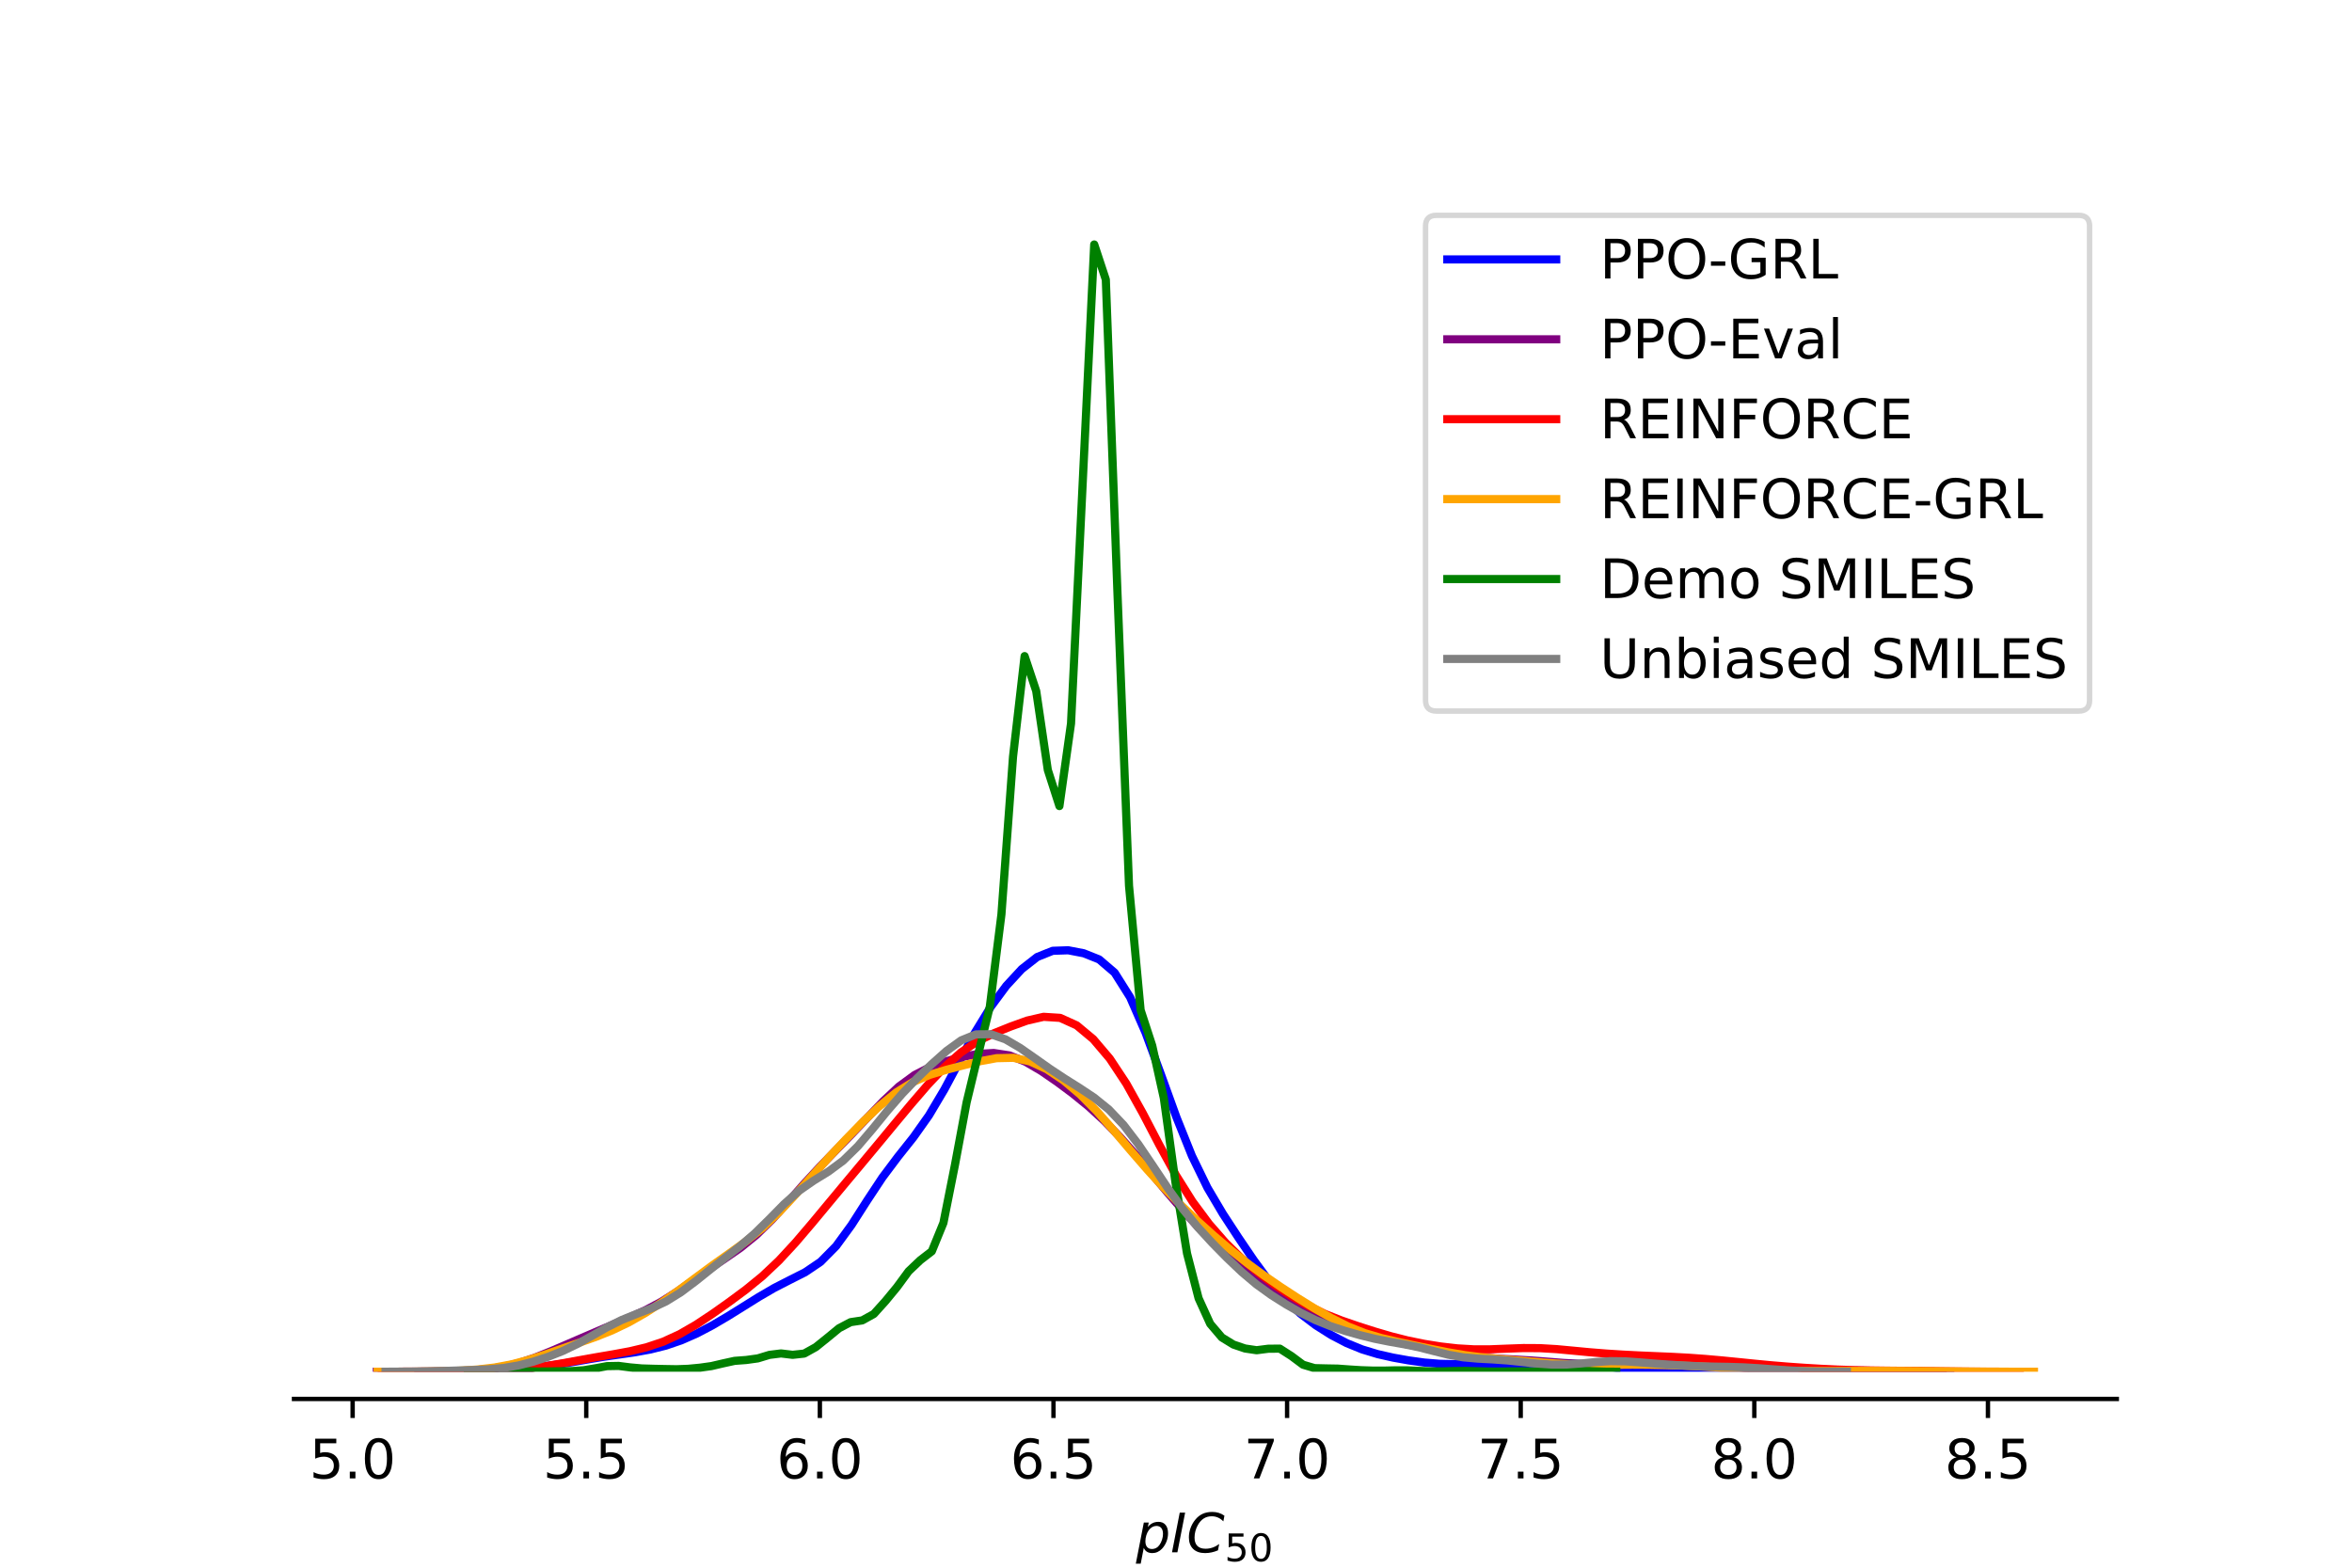<?xml version="1.0" encoding="utf-8" standalone="no"?>
<!DOCTYPE svg PUBLIC "-//W3C//DTD SVG 1.1//EN"
  "http://www.w3.org/Graphics/SVG/1.1/DTD/svg11.dtd">
<!-- Created with matplotlib (https://matplotlib.org/) -->
<svg height="288pt" version="1.1" viewBox="0 0 432 288" width="432pt" xmlns="http://www.w3.org/2000/svg" xmlns:xlink="http://www.w3.org/1999/xlink">
 <defs>
  <style type="text/css">
*{stroke-linecap:butt;stroke-linejoin:round;}
  </style>
 </defs>
 <g id="figure_1">
  <g id="patch_1">
   <path d="M 0 288 
L 432 288 
L 432 0 
L 0 0 
z
" style="fill:#ffffff;"/>
  </g>
  <g id="axes_1">
   <g id="patch_2">
    <path d="M 54 252 
L 388.8 252 
L 388.8 34.56 
L 54 34.56 
z
" style="fill:#ffffff;"/>
   </g>
   <g id="matplotlib.axis_1">
    <g id="xtick_1">
     <g id="line2d_1">
      <defs>
       <path d="M 0 0 
L 0 3.5 
" id="md355bd7a10" style="stroke:#000000;stroke-width:0.8;"/>
      </defs>
      <g>
       <use style="stroke:#000000;stroke-width:0.8;" x="64.77" xlink:href="#md355bd7a10" y="257"/>
      </g>
     </g>
     <g id="text_1">
      <!-- 5.0 -->
      <defs>
       <path d="M 10.797 72.906 
L 49.516 72.906 
L 49.516 64.594 
L 19.828 64.594 
L 19.828 46.734 
Q 21.969 47.469 24.109 47.828 
Q 26.266 48.188 28.422 48.188 
Q 40.625 48.188 47.75 41.5 
Q 54.891 34.812 54.891 23.391 
Q 54.891 11.625 47.562 5.094 
Q 40.234 -1.422 26.906 -1.422 
Q 22.312 -1.422 17.547 -0.641 
Q 12.797 0.141 7.719 1.703 
L 7.719 11.625 
Q 12.109 9.234 16.797 8.062 
Q 21.484 6.891 26.703 6.891 
Q 35.156 6.891 40.078 11.328 
Q 45.016 15.766 45.016 23.391 
Q 45.016 31 40.078 35.438 
Q 35.156 39.891 26.703 39.891 
Q 22.75 39.891 18.812 39.016 
Q 14.891 38.141 10.797 36.281 
z
" id="DejaVuSans-53"/>
       <path d="M 10.688 12.406 
L 21 12.406 
L 21 0 
L 10.688 0 
z
" id="DejaVuSans-46"/>
       <path d="M 31.781 66.406 
Q 24.172 66.406 20.328 58.906 
Q 16.5 51.422 16.5 36.375 
Q 16.5 21.391 20.328 13.891 
Q 24.172 6.391 31.781 6.391 
Q 39.453 6.391 43.281 13.891 
Q 47.125 21.391 47.125 36.375 
Q 47.125 51.422 43.281 58.906 
Q 39.453 66.406 31.781 66.406 
z
M 31.781 74.219 
Q 44.047 74.219 50.516 64.516 
Q 56.984 54.828 56.984 36.375 
Q 56.984 17.969 50.516 8.266 
Q 44.047 -1.422 31.781 -1.422 
Q 19.531 -1.422 13.062 8.266 
Q 6.594 17.969 6.594 36.375 
Q 6.594 54.828 13.062 64.516 
Q 19.531 74.219 31.781 74.219 
z
" id="DejaVuSans-48"/>
      </defs>
      <g transform="translate(56.819 271.598)scale(0.1 -0.1)">
       <use xlink:href="#DejaVuSans-53"/>
       <use x="63.623" xlink:href="#DejaVuSans-46"/>
       <use x="95.41" xlink:href="#DejaVuSans-48"/>
      </g>
     </g>
    </g>
    <g id="xtick_2">
     <g id="line2d_2">
      <g>
       <use style="stroke:#000000;stroke-width:0.8;" x="107.679" xlink:href="#md355bd7a10" y="257"/>
      </g>
     </g>
     <g id="text_2">
      <!-- 5.5 -->
      <g transform="translate(99.727 271.598)scale(0.1 -0.1)">
       <use xlink:href="#DejaVuSans-53"/>
       <use x="63.623" xlink:href="#DejaVuSans-46"/>
       <use x="95.41" xlink:href="#DejaVuSans-53"/>
      </g>
     </g>
    </g>
    <g id="xtick_3">
     <g id="line2d_3">
      <g>
       <use style="stroke:#000000;stroke-width:0.8;" x="150.588" xlink:href="#md355bd7a10" y="257"/>
      </g>
     </g>
     <g id="text_3">
      <!-- 6.0 -->
      <defs>
       <path d="M 33.016 40.375 
Q 26.375 40.375 22.484 35.828 
Q 18.609 31.297 18.609 23.391 
Q 18.609 15.531 22.484 10.953 
Q 26.375 6.391 33.016 6.391 
Q 39.656 6.391 43.531 10.953 
Q 47.406 15.531 47.406 23.391 
Q 47.406 31.297 43.531 35.828 
Q 39.656 40.375 33.016 40.375 
z
M 52.594 71.297 
L 52.594 62.312 
Q 48.875 64.062 45.094 64.984 
Q 41.312 65.922 37.594 65.922 
Q 27.828 65.922 22.672 59.328 
Q 17.531 52.734 16.797 39.406 
Q 19.672 43.656 24.016 45.922 
Q 28.375 48.188 33.594 48.188 
Q 44.578 48.188 50.953 41.516 
Q 57.328 34.859 57.328 23.391 
Q 57.328 12.156 50.688 5.359 
Q 44.047 -1.422 33.016 -1.422 
Q 20.359 -1.422 13.672 8.266 
Q 6.984 17.969 6.984 36.375 
Q 6.984 53.656 15.188 63.938 
Q 23.391 74.219 37.203 74.219 
Q 40.922 74.219 44.703 73.484 
Q 48.484 72.75 52.594 71.297 
z
" id="DejaVuSans-54"/>
      </defs>
      <g transform="translate(142.636 271.598)scale(0.1 -0.1)">
       <use xlink:href="#DejaVuSans-54"/>
       <use x="63.623" xlink:href="#DejaVuSans-46"/>
       <use x="95.41" xlink:href="#DejaVuSans-48"/>
      </g>
     </g>
    </g>
    <g id="xtick_4">
     <g id="line2d_4">
      <g>
       <use style="stroke:#000000;stroke-width:0.8;" x="193.497" xlink:href="#md355bd7a10" y="257"/>
      </g>
     </g>
     <g id="text_4">
      <!-- 6.5 -->
      <g transform="translate(185.545 271.598)scale(0.1 -0.1)">
       <use xlink:href="#DejaVuSans-54"/>
       <use x="63.623" xlink:href="#DejaVuSans-46"/>
       <use x="95.41" xlink:href="#DejaVuSans-53"/>
      </g>
     </g>
    </g>
    <g id="xtick_5">
     <g id="line2d_5">
      <g>
       <use style="stroke:#000000;stroke-width:0.8;" x="236.406" xlink:href="#md355bd7a10" y="257"/>
      </g>
     </g>
     <g id="text_5">
      <!-- 7.0 -->
      <defs>
       <path d="M 8.203 72.906 
L 55.078 72.906 
L 55.078 68.703 
L 28.609 0 
L 18.312 0 
L 43.219 64.594 
L 8.203 64.594 
z
" id="DejaVuSans-55"/>
      </defs>
      <g transform="translate(228.454 271.598)scale(0.1 -0.1)">
       <use xlink:href="#DejaVuSans-55"/>
       <use x="63.623" xlink:href="#DejaVuSans-46"/>
       <use x="95.41" xlink:href="#DejaVuSans-48"/>
      </g>
     </g>
    </g>
    <g id="xtick_6">
     <g id="line2d_6">
      <g>
       <use style="stroke:#000000;stroke-width:0.8;" x="279.315" xlink:href="#md355bd7a10" y="257"/>
      </g>
     </g>
     <g id="text_6">
      <!-- 7.5 -->
      <g transform="translate(271.363 271.598)scale(0.1 -0.1)">
       <use xlink:href="#DejaVuSans-55"/>
       <use x="63.623" xlink:href="#DejaVuSans-46"/>
       <use x="95.41" xlink:href="#DejaVuSans-53"/>
      </g>
     </g>
    </g>
    <g id="xtick_7">
     <g id="line2d_7">
      <g>
       <use style="stroke:#000000;stroke-width:0.8;" x="322.224" xlink:href="#md355bd7a10" y="257"/>
      </g>
     </g>
     <g id="text_7">
      <!-- 8.0 -->
      <defs>
       <path d="M 31.781 34.625 
Q 24.75 34.625 20.719 30.859 
Q 16.703 27.094 16.703 20.516 
Q 16.703 13.922 20.719 10.156 
Q 24.75 6.391 31.781 6.391 
Q 38.812 6.391 42.859 10.172 
Q 46.922 13.969 46.922 20.516 
Q 46.922 27.094 42.891 30.859 
Q 38.875 34.625 31.781 34.625 
z
M 21.922 38.812 
Q 15.578 40.375 12.031 44.719 
Q 8.5 49.078 8.5 55.328 
Q 8.5 64.062 14.719 69.141 
Q 20.953 74.219 31.781 74.219 
Q 42.672 74.219 48.875 69.141 
Q 55.078 64.062 55.078 55.328 
Q 55.078 49.078 51.531 44.719 
Q 48 40.375 41.703 38.812 
Q 48.828 37.156 52.797 32.312 
Q 56.781 27.484 56.781 20.516 
Q 56.781 9.906 50.312 4.234 
Q 43.844 -1.422 31.781 -1.422 
Q 19.734 -1.422 13.25 4.234 
Q 6.781 9.906 6.781 20.516 
Q 6.781 27.484 10.781 32.312 
Q 14.797 37.156 21.922 38.812 
z
M 18.312 54.391 
Q 18.312 48.734 21.844 45.562 
Q 25.391 42.391 31.781 42.391 
Q 38.141 42.391 41.719 45.562 
Q 45.312 48.734 45.312 54.391 
Q 45.312 60.062 41.719 63.234 
Q 38.141 66.406 31.781 66.406 
Q 25.391 66.406 21.844 63.234 
Q 18.312 60.062 18.312 54.391 
z
" id="DejaVuSans-56"/>
      </defs>
      <g transform="translate(314.272 271.598)scale(0.1 -0.1)">
       <use xlink:href="#DejaVuSans-56"/>
       <use x="63.623" xlink:href="#DejaVuSans-46"/>
       <use x="95.41" xlink:href="#DejaVuSans-48"/>
      </g>
     </g>
    </g>
    <g id="xtick_8">
     <g id="line2d_8">
      <g>
       <use style="stroke:#000000;stroke-width:0.8;" x="365.133" xlink:href="#md355bd7a10" y="257"/>
      </g>
     </g>
     <g id="text_8">
      <!-- 8.5 -->
      <g transform="translate(357.181 271.598)scale(0.1 -0.1)">
       <use xlink:href="#DejaVuSans-56"/>
       <use x="63.623" xlink:href="#DejaVuSans-46"/>
       <use x="95.41" xlink:href="#DejaVuSans-53"/>
      </g>
     </g>
    </g>
    <g id="text_9">
     <!-- $pIC_{50}$ -->
     <defs>
      <path d="M 49.609 33.688 
Q 49.609 40.875 46.484 44.672 
Q 43.359 48.484 37.5 48.484 
Q 33.5 48.484 29.859 46.438 
Q 26.219 44.391 23.391 40.484 
Q 20.609 36.625 18.938 31.156 
Q 17.281 25.688 17.281 20.312 
Q 17.281 13.484 20.406 9.797 
Q 23.531 6.109 29.297 6.109 
Q 33.547 6.109 37.188 8.109 
Q 40.828 10.109 43.406 13.922 
Q 46.188 17.922 47.891 23.344 
Q 49.609 28.766 49.609 33.688 
z
M 21.781 46.391 
Q 25.391 51.125 30.297 53.562 
Q 35.203 56 41.219 56 
Q 49.609 56 54.25 50.5 
Q 58.891 45.016 58.891 35.109 
Q 58.891 27 56 19.656 
Q 53.125 12.312 47.703 6.5 
Q 44.094 2.641 39.547 0.609 
Q 35.016 -1.422 29.984 -1.422 
Q 24.172 -1.422 20.219 1 
Q 16.266 3.422 14.312 8.203 
L 8.688 -20.797 
L -0.297 -20.797 
L 14.406 54.688 
L 23.391 54.688 
z
" id="DejaVuSans-Oblique-112"/>
      <path d="M 16.891 72.906 
L 26.812 72.906 
L 12.594 0 
L 2.688 0 
z
" id="DejaVuSans-Oblique-73"/>
      <path d="M 69.484 67.281 
L 67.484 56.891 
Q 62.797 61.625 57.547 63.922 
Q 52.297 66.219 46.188 66.219 
Q 37.844 66.219 31.516 62.203 
Q 25.203 58.203 20.609 50 
Q 17.672 44.734 16.125 38.844 
Q 14.594 32.953 14.594 27 
Q 14.594 17.047 19.75 11.812 
Q 24.906 6.594 34.719 6.594 
Q 41.5 6.594 47.75 8.766 
Q 54 10.938 59.906 15.281 
L 57.625 3.609 
Q 51.812 1.125 45.875 -0.141 
Q 39.938 -1.422 33.984 -1.422 
Q 19.969 -1.422 12.078 6.188 
Q 4.203 13.812 4.203 27.391 
Q 4.203 36.078 7.203 44.469 
Q 10.203 52.875 15.828 59.812 
Q 21.781 67.188 29.422 70.703 
Q 37.062 74.219 47.219 74.219 
Q 53.469 74.219 59.062 72.484 
Q 64.656 70.75 69.484 67.281 
z
" id="DejaVuSans-Oblique-67"/>
     </defs>
     <g transform="translate(208.65 285.256)scale(0.1 -0.1)">
      <use transform="translate(0 0.781)" xlink:href="#DejaVuSans-Oblique-112"/>
      <use transform="translate(63.477 0.781)" xlink:href="#DejaVuSans-Oblique-73"/>
      <use transform="translate(92.969 0.781)" xlink:href="#DejaVuSans-Oblique-67"/>
      <use transform="translate(162.793 -15.625)scale(0.7)" xlink:href="#DejaVuSans-53"/>
      <use transform="translate(207.329 -15.625)scale(0.7)" xlink:href="#DejaVuSans-48"/>
     </g>
    </g>
   </g>
   <g id="line2d_9">
    <path clip-path="url(#p21f008fdbb)" d="M 76.825 251.999 
L 79.667 251.996 
L 82.509 251.984 
L 85.352 251.952 
L 88.194 251.886 
L 91.036 251.77 
L 93.878 251.594 
L 96.72 251.352 
L 99.563 251.047 
L 102.405 250.672 
L 105.247 250.219 
L 108.089 249.719 
L 110.931 249.247 
L 113.774 248.838 
L 116.616 248.429 
L 119.458 247.913 
L 122.3 247.203 
L 125.142 246.233 
L 127.985 244.983 
L 130.827 243.49 
L 133.669 241.821 
L 136.511 240.052 
L 139.353 238.277 
L 142.196 236.62 
L 145.038 235.164 
L 147.88 233.728 
L 150.722 231.81 
L 153.565 228.93 
L 156.407 225.035 
L 159.249 220.591 
L 162.091 216.292 
L 164.933 212.505 
L 167.776 208.929 
L 170.618 204.922 
L 173.46 200.137 
L 176.302 194.819 
L 179.144 189.58 
L 181.987 184.947 
L 184.829 181.107 
L 187.671 178.031 
L 190.513 175.809 
L 193.355 174.672 
L 196.198 174.575 
L 199.04 175.122 
L 201.882 176.255 
L 204.724 178.687 
L 207.566 183.193 
L 210.409 189.715 
L 213.251 197.427 
L 216.093 205.284 
L 218.935 212.366 
L 221.777 218.2 
L 224.62 223.003 
L 227.462 227.354 
L 230.304 231.543 
L 233.146 235.405 
L 235.988 238.677 
L 238.831 241.314 
L 241.673 243.464 
L 244.515 245.265 
L 247.357 246.748 
L 250.199 247.905 
L 253.042 248.767 
L 255.884 249.41 
L 258.726 249.918 
L 261.568 250.31 
L 264.41 250.542 
L 267.253 250.612 
L 270.095 250.602 
L 272.937 250.596 
L 275.779 250.591 
L 278.621 250.546 
L 281.464 250.464 
L 284.306 250.412 
L 287.148 250.458 
L 289.99 250.622 
L 292.832 250.874 
L 295.675 251.148 
L 298.517 251.383 
L 301.359 251.538 
L 304.201 251.602 
L 307.043 251.6 
L 309.886 251.58 
L 312.728 251.592 
L 315.57 251.649 
L 318.412 251.736 
L 321.254 251.819 
L 324.097 251.867 
L 326.939 251.87 
L 329.781 251.845 
L 332.623 251.822 
L 335.466 251.805 
L 338.308 251.792 
L 341.15 251.795 
L 343.992 251.83 
L 346.834 251.89 
L 349.677 251.946 
L 352.519 251.98 
L 355.361 251.995 
L 358.203 251.999 
" style="fill:none;stroke:#0000ff;stroke-linecap:square;stroke-width:1.5;"/>
   </g>
   <g id="line2d_10">
    <path clip-path="url(#p21f008fdbb)" d="M 69.218 251.999 
L 72.123 251.998 
L 75.028 251.992 
L 77.933 251.979 
L 80.839 251.948 
L 83.744 251.885 
L 86.649 251.759 
L 89.554 251.516 
L 92.459 251.079 
L 95.364 250.379 
L 98.269 249.405 
L 101.174 248.235 
L 104.079 246.987 
L 106.984 245.733 
L 109.89 244.485 
L 112.795 243.24 
L 115.7 241.99 
L 118.605 240.664 
L 121.51 239.114 
L 124.415 237.261 
L 127.32 235.21 
L 130.225 233.172 
L 133.13 231.231 
L 136.035 229.221 
L 138.94 226.861 
L 141.846 224.011 
L 144.751 220.801 
L 147.656 217.515 
L 150.561 214.37 
L 153.466 211.382 
L 156.371 208.418 
L 159.276 205.374 
L 162.181 202.343 
L 165.086 199.62 
L 167.991 197.489 
L 170.897 195.998 
L 173.802 194.964 
L 176.707 194.183 
L 179.612 193.619 
L 182.517 193.443 
L 185.422 193.889 
L 188.327 195.039 
L 191.232 196.74 
L 194.137 198.738 
L 197.042 200.901 
L 199.948 203.271 
L 202.853 205.939 
L 205.758 208.934 
L 208.663 212.21 
L 211.568 215.657 
L 214.473 219.128 
L 217.378 222.481 
L 220.283 225.633 
L 223.188 228.534 
L 226.093 231.137 
L 228.998 233.426 
L 231.904 235.446 
L 234.809 237.284 
L 237.714 239.006 
L 240.619 240.629 
L 243.524 242.133 
L 246.429 243.474 
L 249.334 244.613 
L 252.239 245.535 
L 255.144 246.271 
L 258.049 246.886 
L 260.955 247.454 
L 263.86 248.023 
L 266.765 248.58 
L 269.67 249.061 
L 272.575 249.406 
L 275.48 249.618 
L 278.385 249.764 
L 281.29 249.93 
L 284.195 250.15 
L 287.1 250.378 
L 290.006 250.539 
L 292.911 250.598 
L 295.816 250.582 
L 298.721 250.547 
L 301.626 250.533 
L 304.531 250.561 
L 307.436 250.633 
L 310.341 250.74 
L 313.246 250.867 
L 316.151 251.007 
L 319.056 251.167 
L 321.962 251.35 
L 324.867 251.536 
L 327.772 251.692 
L 330.677 251.796 
L 333.582 251.851 
L 336.487 251.877 
L 339.392 251.899 
L 342.297 251.926 
L 345.202 251.954 
L 348.107 251.977 
L 351.013 251.991 
L 353.918 251.997 
L 356.823 251.999 
" style="fill:none;stroke:#800080;stroke-linecap:square;stroke-width:1.5;"/>
   </g>
   <g id="line2d_11">
    <path clip-path="url(#p21f008fdbb)" d="M 70.128 251.999 
L 73.167 251.997 
L 76.206 251.99 
L 79.245 251.973 
L 82.284 251.939 
L 85.323 251.884 
L 88.362 251.808 
L 91.401 251.707 
L 94.44 251.554 
L 97.478 251.301 
L 100.517 250.915 
L 103.556 250.41 
L 106.595 249.853 
L 109.634 249.31 
L 112.673 248.793 
L 115.712 248.232 
L 118.751 247.508 
L 121.79 246.493 
L 124.829 245.105 
L 127.867 243.35 
L 130.906 241.332 
L 133.945 239.18 
L 136.984 236.928 
L 140.023 234.45 
L 143.062 231.582 
L 146.101 228.294 
L 149.14 224.731 
L 152.179 221.073 
L 155.217 217.421 
L 158.256 213.785 
L 161.295 210.137 
L 164.334 206.462 
L 167.373 202.811 
L 170.412 199.288 
L 173.451 196.061 
L 176.49 193.349 
L 179.529 191.302 
L 182.568 189.817 
L 185.606 188.594 
L 188.645 187.497 
L 191.684 186.799 
L 194.723 186.993 
L 197.762 188.371 
L 200.801 190.902 
L 203.84 194.48 
L 206.879 199.08 
L 209.918 204.54 
L 212.956 210.366 
L 215.995 215.908 
L 219.034 220.749 
L 222.073 224.841 
L 225.112 228.319 
L 228.151 231.3 
L 231.19 233.867 
L 234.229 236.125 
L 237.268 238.147 
L 240.307 239.915 
L 243.345 241.38 
L 246.384 242.578 
L 249.423 243.622 
L 252.462 244.594 
L 255.501 245.487 
L 258.54 246.254 
L 261.579 246.876 
L 264.618 247.362 
L 267.657 247.71 
L 270.695 247.887 
L 273.734 247.883 
L 276.773 247.762 
L 279.812 247.651 
L 282.851 247.668 
L 285.89 247.848 
L 288.929 248.13 
L 291.968 248.419 
L 295.007 248.661 
L 298.046 248.855 
L 301.084 249.011 
L 304.123 249.14 
L 307.162 249.268 
L 310.201 249.433 
L 313.24 249.653 
L 316.279 249.922 
L 319.318 250.223 
L 322.357 250.531 
L 325.396 250.819 
L 328.435 251.069 
L 331.473 251.283 
L 334.512 251.464 
L 337.551 251.607 
L 340.59 251.707 
L 343.629 251.769 
L 346.668 251.806 
L 349.707 251.836 
L 352.746 251.87 
L 355.785 251.909 
L 358.823 251.947 
L 361.862 251.974 
L 364.901 251.99 
L 367.94 251.997 
L 370.979 251.999 
" style="fill:none;stroke:#ff0000;stroke-linecap:square;stroke-width:1.5;"/>
   </g>
   <g id="line2d_12">
    <path clip-path="url(#p21f008fdbb)" d="M 69.358 251.999 
L 72.431 251.997 
L 75.504 251.989 
L 78.577 251.965 
L 81.65 251.91 
L 84.723 251.795 
L 87.796 251.583 
L 90.869 251.22 
L 93.942 250.648 
L 97.014 249.841 
L 100.087 248.849 
L 103.16 247.783 
L 106.233 246.727 
L 109.306 245.648 
L 112.379 244.427 
L 115.452 242.957 
L 118.525 241.21 
L 121.598 239.219 
L 124.671 237.037 
L 127.744 234.75 
L 130.817 232.481 
L 133.89 230.299 
L 136.963 228.094 
L 140.036 225.612 
L 143.109 222.681 
L 146.182 219.377 
L 149.255 215.933 
L 152.328 212.539 
L 155.401 209.263 
L 158.474 206.124 
L 161.547 203.201 
L 164.62 200.685 
L 167.693 198.771 
L 170.766 197.461 
L 173.839 196.53 
L 176.912 195.721 
L 179.985 194.959 
L 183.058 194.397 
L 186.131 194.331 
L 189.204 195.002 
L 192.277 196.432 
L 195.35 198.489 
L 198.423 201.084 
L 201.495 204.192 
L 204.568 207.689 
L 207.641 211.32 
L 210.714 214.861 
L 213.787 218.215 
L 216.86 221.359 
L 219.933 224.297 
L 223.006 227.062 
L 226.079 229.67 
L 229.152 232.105 
L 232.225 234.359 
L 235.298 236.467 
L 238.371 238.469 
L 241.444 240.372 
L 244.517 242.137 
L 247.59 243.678 
L 250.663 244.905 
L 253.736 245.817 
L 256.809 246.528 
L 259.882 247.179 
L 262.955 247.827 
L 266.028 248.44 
L 269.101 248.956 
L 272.174 249.351 
L 275.247 249.648 
L 278.32 249.897 
L 281.393 250.144 
L 284.466 250.396 
L 287.539 250.61 
L 290.612 250.732 
L 293.685 250.755 
L 296.758 250.725 
L 299.831 250.702 
L 302.904 250.72 
L 305.976 250.782 
L 309.049 250.882 
L 312.122 251.021 
L 315.195 251.195 
L 318.268 251.387 
L 321.341 251.567 
L 324.414 251.709 
L 327.487 251.802 
L 330.56 251.853 
L 333.633 251.874 
L 336.706 251.872 
L 339.779 251.854 
L 342.852 251.837 
L 345.925 251.835 
L 348.998 251.85 
L 352.071 251.877 
L 355.144 251.909 
L 358.217 251.938 
L 361.29 251.964 
L 364.363 251.982 
L 367.436 251.993 
L 370.509 251.998 
L 373.582 251.999 
" style="fill:none;stroke:#ffa500;stroke-linecap:square;stroke-width:1.5;"/>
   </g>
   <g id="line2d_13">
    <path clip-path="url(#p21f008fdbb)" d="M 85.926 251.997 
L 88.056 251.975 
L 90.187 251.892 
L 92.317 251.778 
L 94.448 251.787 
L 96.579 251.903 
L 98.709 251.966 
L 100.84 251.949 
L 102.97 251.912 
L 105.101 251.876 
L 107.232 251.726 
L 109.362 251.368 
L 111.493 250.972 
L 113.624 250.932 
L 115.754 251.206 
L 117.885 251.396 
L 120.015 251.462 
L 122.146 251.507 
L 124.277 251.543 
L 126.407 251.464 
L 128.538 251.262 
L 130.668 250.964 
L 132.799 250.469 
L 134.93 250.004 
L 137.06 249.845 
L 139.191 249.551 
L 141.322 248.905 
L 143.452 248.64 
L 145.583 248.896 
L 147.713 248.666 
L 149.844 247.479 
L 151.975 245.766 
L 154.105 244.014 
L 156.236 242.892 
L 158.367 242.572 
L 160.497 241.394 
L 162.628 239.032 
L 164.758 236.445 
L 166.889 233.543 
L 169.02 231.519 
L 171.15 229.873 
L 173.281 224.656 
L 175.411 213.942 
L 177.542 202.506 
L 179.673 193.676 
L 181.803 184.941 
L 183.934 168.008 
L 186.065 139.03 
L 188.195 120.535 
L 190.326 126.952 
L 192.456 141.454 
L 194.587 148.081 
L 196.718 132.926 
L 198.848 88.99 
L 200.979 44.914 
L 203.11 51.367 
L 205.24 108.693 
L 207.371 162.71 
L 209.501 185.561 
L 211.632 192.091 
L 213.763 201.723 
L 215.893 217.146 
L 218.024 230.262 
L 220.154 238.521 
L 222.285 243.201 
L 224.416 245.702 
L 226.546 247.008 
L 228.677 247.732 
L 230.808 248.049 
L 232.938 247.777 
L 235.069 247.757 
L 237.199 249.121 
L 239.33 250.71 
L 241.461 251.341 
L 243.591 251.392 
L 245.722 251.43 
L 247.853 251.586 
L 249.983 251.721 
L 252.114 251.792 
L 254.244 251.795 
L 256.375 251.744 
L 258.506 251.751 
L 260.636 251.846 
L 262.767 251.932 
L 264.897 251.936 
L 267.028 251.877 
L 269.159 251.854 
L 271.289 251.909 
L 273.42 251.966 
L 275.551 251.967 
L 277.681 251.932 
L 279.812 251.924 
L 281.942 251.956 
L 284.073 251.96 
L 286.204 251.879 
L 288.334 251.774 
L 290.465 251.798 
L 292.596 251.914 
L 294.726 251.983 
L 296.857 251.998 
" style="fill:none;stroke:#008000;stroke-linecap:square;stroke-width:1.5;"/>
   </g>
   <g id="line2d_14">
    <path clip-path="url(#p21f008fdbb)" d="M 70.816 251.997 
L 73.527 251.989 
L 76.238 251.968 
L 78.949 251.922 
L 81.66 251.851 
L 84.371 251.766 
L 87.083 251.678 
L 89.794 251.555 
L 92.505 251.309 
L 95.216 250.85 
L 97.927 250.157 
L 100.638 249.27 
L 103.35 248.197 
L 106.061 246.897 
L 108.772 245.385 
L 111.483 243.837 
L 114.194 242.489 
L 116.905 241.395 
L 119.617 240.361 
L 122.328 239.092 
L 125.039 237.416 
L 127.75 235.383 
L 130.461 233.211 
L 133.172 231.084 
L 135.883 228.963 
L 138.595 226.629 
L 141.306 223.967 
L 144.017 221.207 
L 146.728 218.789 
L 149.439 216.904 
L 152.15 215.235 
L 154.862 213.227 
L 157.573 210.57 
L 160.284 207.387 
L 162.995 204.061 
L 165.706 200.935 
L 168.417 198.111 
L 171.129 195.498 
L 173.84 193.082 
L 176.551 191.124 
L 179.262 190.022 
L 181.973 189.996 
L 184.684 190.938 
L 187.396 192.53 
L 190.107 194.422 
L 192.818 196.335 
L 195.529 198.13 
L 198.24 199.834 
L 200.951 201.633 
L 203.663 203.826 
L 206.374 206.677 
L 209.085 210.223 
L 211.796 214.23 
L 214.507 218.299 
L 217.218 222.065 
L 219.93 225.371 
L 222.641 228.322 
L 225.352 231.082 
L 228.063 233.664 
L 230.774 235.952 
L 233.485 237.909 
L 236.196 239.624 
L 238.908 241.17 
L 241.619 242.516 
L 244.33 243.611 
L 247.041 244.498 
L 249.752 245.268 
L 252.463 245.939 
L 255.175 246.482 
L 257.886 246.955 
L 260.597 247.511 
L 263.308 248.2 
L 266.019 248.878 
L 268.73 249.354 
L 271.442 249.595 
L 274.153 249.737 
L 276.864 249.93 
L 279.575 250.21 
L 282.286 250.5 
L 284.997 250.686 
L 287.709 250.679 
L 290.42 250.484 
L 293.131 250.217 
L 295.842 250.054 
L 298.553 250.093 
L 301.264 250.283 
L 303.976 250.51 
L 306.687 250.708 
L 309.398 250.871 
L 312.109 250.993 
L 314.82 251.063 
L 317.531 251.109 
L 320.243 251.194 
L 322.954 251.352 
L 325.665 251.558 
L 328.376 251.749 
L 331.087 251.884 
L 333.798 251.956 
L 336.509 251.987 
L 339.221 251.997 
" style="fill:none;stroke:#808080;stroke-linecap:square;stroke-width:1.5;"/>
   </g>
   <g id="patch_3">
    <path d="M 54 257 
L 388.8 257 
" style="fill:none;stroke:#000000;stroke-linecap:square;stroke-linejoin:miter;stroke-width:0.8;"/>
   </g>
   <g id="legend_1">
    <g id="patch_4">
     <path d="M 263.834 130.629 
L 381.8 130.629 
Q 383.8 130.629 383.8 128.629 
L 383.8 41.56 
Q 383.8 39.56 381.8 39.56 
L 263.834 39.56 
Q 261.834 39.56 261.834 41.56 
L 261.834 128.629 
Q 261.834 130.629 263.834 130.629 
z
" style="fill:#ffffff;opacity:0.8;stroke:#cccccc;stroke-linejoin:miter;"/>
    </g>
    <g id="line2d_15">
     <path d="M 265.834 47.658 
L 285.834 47.658 
" style="fill:none;stroke:#0000ff;stroke-linecap:square;stroke-width:1.5;"/>
    </g>
    <g id="line2d_16"/>
    <g id="text_10">
     <!-- PPO-GRL -->
     <defs>
      <path d="M 19.672 64.797 
L 19.672 37.406 
L 32.078 37.406 
Q 38.969 37.406 42.719 40.969 
Q 46.484 44.531 46.484 51.125 
Q 46.484 57.672 42.719 61.234 
Q 38.969 64.797 32.078 64.797 
z
M 9.812 72.906 
L 32.078 72.906 
Q 44.344 72.906 50.609 67.359 
Q 56.891 61.812 56.891 51.125 
Q 56.891 40.328 50.609 34.812 
Q 44.344 29.297 32.078 29.297 
L 19.672 29.297 
L 19.672 0 
L 9.812 0 
z
" id="DejaVuSans-80"/>
      <path d="M 39.406 66.219 
Q 28.656 66.219 22.328 58.203 
Q 16.016 50.203 16.016 36.375 
Q 16.016 22.609 22.328 14.594 
Q 28.656 6.594 39.406 6.594 
Q 50.141 6.594 56.422 14.594 
Q 62.703 22.609 62.703 36.375 
Q 62.703 50.203 56.422 58.203 
Q 50.141 66.219 39.406 66.219 
z
M 39.406 74.219 
Q 54.734 74.219 63.906 63.938 
Q 73.094 53.656 73.094 36.375 
Q 73.094 19.141 63.906 8.859 
Q 54.734 -1.422 39.406 -1.422 
Q 24.031 -1.422 14.812 8.828 
Q 5.609 19.094 5.609 36.375 
Q 5.609 53.656 14.812 63.938 
Q 24.031 74.219 39.406 74.219 
z
" id="DejaVuSans-79"/>
      <path d="M 4.891 31.391 
L 31.203 31.391 
L 31.203 23.391 
L 4.891 23.391 
z
" id="DejaVuSans-45"/>
      <path d="M 59.516 10.406 
L 59.516 29.984 
L 43.406 29.984 
L 43.406 38.094 
L 69.281 38.094 
L 69.281 6.781 
Q 63.578 2.734 56.688 0.656 
Q 49.812 -1.422 42 -1.422 
Q 24.906 -1.422 15.25 8.562 
Q 5.609 18.562 5.609 36.375 
Q 5.609 54.25 15.25 64.234 
Q 24.906 74.219 42 74.219 
Q 49.125 74.219 55.547 72.453 
Q 61.969 70.703 67.391 67.281 
L 67.391 56.781 
Q 61.922 61.422 55.766 63.766 
Q 49.609 66.109 42.828 66.109 
Q 29.438 66.109 22.719 58.641 
Q 16.016 51.172 16.016 36.375 
Q 16.016 21.625 22.719 14.156 
Q 29.438 6.688 42.828 6.688 
Q 48.047 6.688 52.141 7.594 
Q 56.25 8.5 59.516 10.406 
z
" id="DejaVuSans-71"/>
      <path d="M 44.391 34.188 
Q 47.562 33.109 50.562 29.594 
Q 53.562 26.078 56.594 19.922 
L 66.609 0 
L 56 0 
L 46.688 18.703 
Q 43.062 26.031 39.672 28.422 
Q 36.281 30.812 30.422 30.812 
L 19.672 30.812 
L 19.672 0 
L 9.812 0 
L 9.812 72.906 
L 32.078 72.906 
Q 44.578 72.906 50.734 67.672 
Q 56.891 62.453 56.891 51.906 
Q 56.891 45.016 53.688 40.469 
Q 50.484 35.938 44.391 34.188 
z
M 19.672 64.797 
L 19.672 38.922 
L 32.078 38.922 
Q 39.203 38.922 42.844 42.219 
Q 46.484 45.516 46.484 51.906 
Q 46.484 58.297 42.844 61.547 
Q 39.203 64.797 32.078 64.797 
z
" id="DejaVuSans-82"/>
      <path d="M 9.812 72.906 
L 19.672 72.906 
L 19.672 8.297 
L 55.172 8.297 
L 55.172 0 
L 9.812 0 
z
" id="DejaVuSans-76"/>
     </defs>
     <g transform="translate(293.834 51.158)scale(0.1 -0.1)">
      <use xlink:href="#DejaVuSans-80"/>
      <use x="60.303" xlink:href="#DejaVuSans-80"/>
      <use x="120.605" xlink:href="#DejaVuSans-79"/>
      <use x="199.348" xlink:href="#DejaVuSans-45"/>
      <use x="235.479" xlink:href="#DejaVuSans-71"/>
      <use x="312.969" xlink:href="#DejaVuSans-82"/>
      <use x="382.451" xlink:href="#DejaVuSans-76"/>
     </g>
    </g>
    <g id="line2d_17">
     <path d="M 265.834 62.337 
L 285.834 62.337 
" style="fill:none;stroke:#800080;stroke-linecap:square;stroke-width:1.5;"/>
    </g>
    <g id="line2d_18"/>
    <g id="text_11">
     <!-- PPO-Eval -->
     <defs>
      <path d="M 9.812 72.906 
L 55.906 72.906 
L 55.906 64.594 
L 19.672 64.594 
L 19.672 43.016 
L 54.391 43.016 
L 54.391 34.719 
L 19.672 34.719 
L 19.672 8.297 
L 56.781 8.297 
L 56.781 0 
L 9.812 0 
z
" id="DejaVuSans-69"/>
      <path d="M 2.984 54.688 
L 12.5 54.688 
L 29.594 8.797 
L 46.688 54.688 
L 56.203 54.688 
L 35.688 0 
L 23.484 0 
z
" id="DejaVuSans-118"/>
      <path d="M 34.281 27.484 
Q 23.391 27.484 19.188 25 
Q 14.984 22.516 14.984 16.5 
Q 14.984 11.719 18.141 8.906 
Q 21.297 6.109 26.703 6.109 
Q 34.188 6.109 38.703 11.406 
Q 43.219 16.703 43.219 25.484 
L 43.219 27.484 
z
M 52.203 31.203 
L 52.203 0 
L 43.219 0 
L 43.219 8.297 
Q 40.141 3.328 35.547 0.953 
Q 30.953 -1.422 24.312 -1.422 
Q 15.922 -1.422 10.953 3.297 
Q 6 8.016 6 15.922 
Q 6 25.141 12.172 29.828 
Q 18.359 34.516 30.609 34.516 
L 43.219 34.516 
L 43.219 35.406 
Q 43.219 41.609 39.141 45 
Q 35.062 48.391 27.688 48.391 
Q 23 48.391 18.547 47.266 
Q 14.109 46.141 10.016 43.891 
L 10.016 52.203 
Q 14.938 54.109 19.578 55.047 
Q 24.219 56 28.609 56 
Q 40.484 56 46.344 49.844 
Q 52.203 43.703 52.203 31.203 
z
" id="DejaVuSans-97"/>
      <path d="M 9.422 75.984 
L 18.406 75.984 
L 18.406 0 
L 9.422 0 
z
" id="DejaVuSans-108"/>
     </defs>
     <g transform="translate(293.834 65.837)scale(0.1 -0.1)">
      <use xlink:href="#DejaVuSans-80"/>
      <use x="60.303" xlink:href="#DejaVuSans-80"/>
      <use x="120.605" xlink:href="#DejaVuSans-79"/>
      <use x="199.348" xlink:href="#DejaVuSans-45"/>
      <use x="235.432" xlink:href="#DejaVuSans-69"/>
      <use x="298.615" xlink:href="#DejaVuSans-118"/>
      <use x="357.795" xlink:href="#DejaVuSans-97"/>
      <use x="419.074" xlink:href="#DejaVuSans-108"/>
     </g>
    </g>
    <g id="line2d_19">
     <path d="M 265.834 77.015 
L 285.834 77.015 
" style="fill:none;stroke:#ff0000;stroke-linecap:square;stroke-width:1.5;"/>
    </g>
    <g id="line2d_20"/>
    <g id="text_12">
     <!-- REINFORCE -->
     <defs>
      <path d="M 9.812 72.906 
L 19.672 72.906 
L 19.672 0 
L 9.812 0 
z
" id="DejaVuSans-73"/>
      <path d="M 9.812 72.906 
L 23.094 72.906 
L 55.422 11.922 
L 55.422 72.906 
L 64.984 72.906 
L 64.984 0 
L 51.703 0 
L 19.391 60.984 
L 19.391 0 
L 9.812 0 
z
" id="DejaVuSans-78"/>
      <path d="M 9.812 72.906 
L 51.703 72.906 
L 51.703 64.594 
L 19.672 64.594 
L 19.672 43.109 
L 48.578 43.109 
L 48.578 34.812 
L 19.672 34.812 
L 19.672 0 
L 9.812 0 
z
" id="DejaVuSans-70"/>
      <path d="M 64.406 67.281 
L 64.406 56.891 
Q 59.422 61.531 53.781 63.812 
Q 48.141 66.109 41.797 66.109 
Q 29.297 66.109 22.656 58.469 
Q 16.016 50.828 16.016 36.375 
Q 16.016 21.969 22.656 14.328 
Q 29.297 6.688 41.797 6.688 
Q 48.141 6.688 53.781 8.984 
Q 59.422 11.281 64.406 15.922 
L 64.406 5.609 
Q 59.234 2.094 53.438 0.328 
Q 47.656 -1.422 41.219 -1.422 
Q 24.656 -1.422 15.125 8.703 
Q 5.609 18.844 5.609 36.375 
Q 5.609 53.953 15.125 64.078 
Q 24.656 74.219 41.219 74.219 
Q 47.75 74.219 53.531 72.484 
Q 59.328 70.75 64.406 67.281 
z
" id="DejaVuSans-67"/>
     </defs>
     <g transform="translate(293.834 80.515)scale(0.1 -0.1)">
      <use xlink:href="#DejaVuSans-82"/>
      <use x="69.482" xlink:href="#DejaVuSans-69"/>
      <use x="132.666" xlink:href="#DejaVuSans-73"/>
      <use x="162.158" xlink:href="#DejaVuSans-78"/>
      <use x="236.963" xlink:href="#DejaVuSans-70"/>
      <use x="294.482" xlink:href="#DejaVuSans-79"/>
      <use x="373.193" xlink:href="#DejaVuSans-82"/>
      <use x="442.598" xlink:href="#DejaVuSans-67"/>
      <use x="512.422" xlink:href="#DejaVuSans-69"/>
     </g>
    </g>
    <g id="line2d_21">
     <path d="M 265.834 91.693 
L 285.834 91.693 
" style="fill:none;stroke:#ffa500;stroke-linecap:square;stroke-width:1.5;"/>
    </g>
    <g id="line2d_22"/>
    <g id="text_13">
     <!-- REINFORCE-GRL -->
     <g transform="translate(293.834 95.193)scale(0.1 -0.1)">
      <use xlink:href="#DejaVuSans-82"/>
      <use x="69.482" xlink:href="#DejaVuSans-69"/>
      <use x="132.666" xlink:href="#DejaVuSans-73"/>
      <use x="162.158" xlink:href="#DejaVuSans-78"/>
      <use x="236.963" xlink:href="#DejaVuSans-70"/>
      <use x="294.482" xlink:href="#DejaVuSans-79"/>
      <use x="373.193" xlink:href="#DejaVuSans-82"/>
      <use x="442.598" xlink:href="#DejaVuSans-67"/>
      <use x="512.422" xlink:href="#DejaVuSans-69"/>
      <use x="575.605" xlink:href="#DejaVuSans-45"/>
      <use x="611.736" xlink:href="#DejaVuSans-71"/>
      <use x="689.227" xlink:href="#DejaVuSans-82"/>
      <use x="758.709" xlink:href="#DejaVuSans-76"/>
     </g>
    </g>
    <g id="line2d_23">
     <path d="M 265.834 106.371 
L 285.834 106.371 
" style="fill:none;stroke:#008000;stroke-linecap:square;stroke-width:1.5;"/>
    </g>
    <g id="line2d_24"/>
    <g id="text_14">
     <!-- Demo SMILES -->
     <defs>
      <path d="M 19.672 64.797 
L 19.672 8.109 
L 31.594 8.109 
Q 46.688 8.109 53.688 14.938 
Q 60.688 21.781 60.688 36.531 
Q 60.688 51.172 53.688 57.984 
Q 46.688 64.797 31.594 64.797 
z
M 9.812 72.906 
L 30.078 72.906 
Q 51.266 72.906 61.172 64.094 
Q 71.094 55.281 71.094 36.531 
Q 71.094 17.672 61.125 8.828 
Q 51.172 0 30.078 0 
L 9.812 0 
z
" id="DejaVuSans-68"/>
      <path d="M 56.203 29.594 
L 56.203 25.203 
L 14.891 25.203 
Q 15.484 15.922 20.484 11.062 
Q 25.484 6.203 34.422 6.203 
Q 39.594 6.203 44.453 7.469 
Q 49.312 8.734 54.109 11.281 
L 54.109 2.781 
Q 49.266 0.734 44.188 -0.344 
Q 39.109 -1.422 33.891 -1.422 
Q 20.797 -1.422 13.156 6.188 
Q 5.516 13.812 5.516 26.812 
Q 5.516 40.234 12.766 48.109 
Q 20.016 56 32.328 56 
Q 43.359 56 49.781 48.891 
Q 56.203 41.797 56.203 29.594 
z
M 47.219 32.234 
Q 47.125 39.594 43.094 43.984 
Q 39.062 48.391 32.422 48.391 
Q 24.906 48.391 20.391 44.141 
Q 15.875 39.891 15.188 32.172 
z
" id="DejaVuSans-101"/>
      <path d="M 52 44.188 
Q 55.375 50.25 60.062 53.125 
Q 64.75 56 71.094 56 
Q 79.641 56 84.281 50.016 
Q 88.922 44.047 88.922 33.016 
L 88.922 0 
L 79.891 0 
L 79.891 32.719 
Q 79.891 40.578 77.094 44.375 
Q 74.312 48.188 68.609 48.188 
Q 61.625 48.188 57.562 43.547 
Q 53.516 38.922 53.516 30.906 
L 53.516 0 
L 44.484 0 
L 44.484 32.719 
Q 44.484 40.625 41.703 44.406 
Q 38.922 48.188 33.109 48.188 
Q 26.219 48.188 22.156 43.531 
Q 18.109 38.875 18.109 30.906 
L 18.109 0 
L 9.078 0 
L 9.078 54.688 
L 18.109 54.688 
L 18.109 46.188 
Q 21.188 51.219 25.484 53.609 
Q 29.781 56 35.688 56 
Q 41.656 56 45.828 52.969 
Q 50 49.953 52 44.188 
z
" id="DejaVuSans-109"/>
      <path d="M 30.609 48.391 
Q 23.391 48.391 19.188 42.75 
Q 14.984 37.109 14.984 27.297 
Q 14.984 17.484 19.156 11.844 
Q 23.344 6.203 30.609 6.203 
Q 37.797 6.203 41.984 11.859 
Q 46.188 17.531 46.188 27.297 
Q 46.188 37.016 41.984 42.703 
Q 37.797 48.391 30.609 48.391 
z
M 30.609 56 
Q 42.328 56 49.016 48.375 
Q 55.719 40.766 55.719 27.297 
Q 55.719 13.875 49.016 6.219 
Q 42.328 -1.422 30.609 -1.422 
Q 18.844 -1.422 12.172 6.219 
Q 5.516 13.875 5.516 27.297 
Q 5.516 40.766 12.172 48.375 
Q 18.844 56 30.609 56 
z
" id="DejaVuSans-111"/>
      <path id="DejaVuSans-32"/>
      <path d="M 53.516 70.516 
L 53.516 60.891 
Q 47.906 63.578 42.922 64.891 
Q 37.938 66.219 33.297 66.219 
Q 25.25 66.219 20.875 63.094 
Q 16.5 59.969 16.5 54.203 
Q 16.5 49.359 19.406 46.891 
Q 22.312 44.438 30.422 42.922 
L 36.375 41.703 
Q 47.406 39.594 52.656 34.297 
Q 57.906 29 57.906 20.125 
Q 57.906 9.516 50.797 4.047 
Q 43.703 -1.422 29.984 -1.422 
Q 24.812 -1.422 18.969 -0.25 
Q 13.141 0.922 6.891 3.219 
L 6.891 13.375 
Q 12.891 10.016 18.656 8.297 
Q 24.422 6.594 29.984 6.594 
Q 38.422 6.594 43.016 9.906 
Q 47.609 13.234 47.609 19.391 
Q 47.609 24.75 44.312 27.781 
Q 41.016 30.812 33.5 32.328 
L 27.484 33.5 
Q 16.453 35.688 11.516 40.375 
Q 6.594 45.062 6.594 53.422 
Q 6.594 63.094 13.406 68.656 
Q 20.219 74.219 32.172 74.219 
Q 37.312 74.219 42.625 73.281 
Q 47.953 72.359 53.516 70.516 
z
" id="DejaVuSans-83"/>
      <path d="M 9.812 72.906 
L 24.516 72.906 
L 43.109 23.297 
L 61.812 72.906 
L 76.516 72.906 
L 76.516 0 
L 66.891 0 
L 66.891 64.016 
L 48.094 14.016 
L 38.188 14.016 
L 19.391 64.016 
L 19.391 0 
L 9.812 0 
z
" id="DejaVuSans-77"/>
     </defs>
     <g transform="translate(293.834 109.871)scale(0.1 -0.1)">
      <use xlink:href="#DejaVuSans-68"/>
      <use x="77.002" xlink:href="#DejaVuSans-101"/>
      <use x="138.525" xlink:href="#DejaVuSans-109"/>
      <use x="235.938" xlink:href="#DejaVuSans-111"/>
      <use x="297.119" xlink:href="#DejaVuSans-32"/>
      <use x="328.906" xlink:href="#DejaVuSans-83"/>
      <use x="392.383" xlink:href="#DejaVuSans-77"/>
      <use x="478.662" xlink:href="#DejaVuSans-73"/>
      <use x="508.154" xlink:href="#DejaVuSans-76"/>
      <use x="563.867" xlink:href="#DejaVuSans-69"/>
      <use x="627.051" xlink:href="#DejaVuSans-83"/>
     </g>
    </g>
    <g id="line2d_25">
     <path d="M 265.834 121.049 
L 285.834 121.049 
" style="fill:none;stroke:#808080;stroke-linecap:square;stroke-width:1.5;"/>
    </g>
    <g id="line2d_26"/>
    <g id="text_15">
     <!-- Unbiased SMILES -->
     <defs>
      <path d="M 8.688 72.906 
L 18.609 72.906 
L 18.609 28.609 
Q 18.609 16.891 22.844 11.734 
Q 27.094 6.594 36.625 6.594 
Q 46.094 6.594 50.344 11.734 
Q 54.594 16.891 54.594 28.609 
L 54.594 72.906 
L 64.5 72.906 
L 64.5 27.391 
Q 64.5 13.141 57.438 5.859 
Q 50.391 -1.422 36.625 -1.422 
Q 22.797 -1.422 15.734 5.859 
Q 8.688 13.141 8.688 27.391 
z
" id="DejaVuSans-85"/>
      <path d="M 54.891 33.016 
L 54.891 0 
L 45.906 0 
L 45.906 32.719 
Q 45.906 40.484 42.875 44.328 
Q 39.844 48.188 33.797 48.188 
Q 26.516 48.188 22.312 43.547 
Q 18.109 38.922 18.109 30.906 
L 18.109 0 
L 9.078 0 
L 9.078 54.688 
L 18.109 54.688 
L 18.109 46.188 
Q 21.344 51.125 25.703 53.562 
Q 30.078 56 35.797 56 
Q 45.219 56 50.047 50.172 
Q 54.891 44.344 54.891 33.016 
z
" id="DejaVuSans-110"/>
      <path d="M 48.688 27.297 
Q 48.688 37.203 44.609 42.844 
Q 40.531 48.484 33.406 48.484 
Q 26.266 48.484 22.188 42.844 
Q 18.109 37.203 18.109 27.297 
Q 18.109 17.391 22.188 11.75 
Q 26.266 6.109 33.406 6.109 
Q 40.531 6.109 44.609 11.75 
Q 48.688 17.391 48.688 27.297 
z
M 18.109 46.391 
Q 20.953 51.266 25.266 53.625 
Q 29.594 56 35.594 56 
Q 45.562 56 51.781 48.094 
Q 58.016 40.188 58.016 27.297 
Q 58.016 14.406 51.781 6.484 
Q 45.562 -1.422 35.594 -1.422 
Q 29.594 -1.422 25.266 0.953 
Q 20.953 3.328 18.109 8.203 
L 18.109 0 
L 9.078 0 
L 9.078 75.984 
L 18.109 75.984 
z
" id="DejaVuSans-98"/>
      <path d="M 9.422 54.688 
L 18.406 54.688 
L 18.406 0 
L 9.422 0 
z
M 9.422 75.984 
L 18.406 75.984 
L 18.406 64.594 
L 9.422 64.594 
z
" id="DejaVuSans-105"/>
      <path d="M 44.281 53.078 
L 44.281 44.578 
Q 40.484 46.531 36.375 47.5 
Q 32.281 48.484 27.875 48.484 
Q 21.188 48.484 17.844 46.438 
Q 14.5 44.391 14.5 40.281 
Q 14.5 37.156 16.891 35.375 
Q 19.281 33.594 26.516 31.984 
L 29.594 31.297 
Q 39.156 29.25 43.188 25.516 
Q 47.219 21.781 47.219 15.094 
Q 47.219 7.469 41.188 3.016 
Q 35.156 -1.422 24.609 -1.422 
Q 20.219 -1.422 15.453 -0.562 
Q 10.688 0.297 5.422 2 
L 5.422 11.281 
Q 10.406 8.688 15.234 7.391 
Q 20.062 6.109 24.812 6.109 
Q 31.156 6.109 34.562 8.281 
Q 37.984 10.453 37.984 14.406 
Q 37.984 18.062 35.516 20.016 
Q 33.062 21.969 24.703 23.781 
L 21.578 24.516 
Q 13.234 26.266 9.516 29.906 
Q 5.812 33.547 5.812 39.891 
Q 5.812 47.609 11.281 51.797 
Q 16.75 56 26.812 56 
Q 31.781 56 36.172 55.266 
Q 40.578 54.547 44.281 53.078 
z
" id="DejaVuSans-115"/>
      <path d="M 45.406 46.391 
L 45.406 75.984 
L 54.391 75.984 
L 54.391 0 
L 45.406 0 
L 45.406 8.203 
Q 42.578 3.328 38.25 0.953 
Q 33.938 -1.422 27.875 -1.422 
Q 17.969 -1.422 11.734 6.484 
Q 5.516 14.406 5.516 27.297 
Q 5.516 40.188 11.734 48.094 
Q 17.969 56 27.875 56 
Q 33.938 56 38.25 53.625 
Q 42.578 51.266 45.406 46.391 
z
M 14.797 27.297 
Q 14.797 17.391 18.875 11.75 
Q 22.953 6.109 30.078 6.109 
Q 37.203 6.109 41.297 11.75 
Q 45.406 17.391 45.406 27.297 
Q 45.406 37.203 41.297 42.844 
Q 37.203 48.484 30.078 48.484 
Q 22.953 48.484 18.875 42.844 
Q 14.797 37.203 14.797 27.297 
z
" id="DejaVuSans-100"/>
     </defs>
     <g transform="translate(293.834 124.549)scale(0.1 -0.1)">
      <use xlink:href="#DejaVuSans-85"/>
      <use x="73.193" xlink:href="#DejaVuSans-110"/>
      <use x="136.572" xlink:href="#DejaVuSans-98"/>
      <use x="200.049" xlink:href="#DejaVuSans-105"/>
      <use x="227.832" xlink:href="#DejaVuSans-97"/>
      <use x="289.111" xlink:href="#DejaVuSans-115"/>
      <use x="341.211" xlink:href="#DejaVuSans-101"/>
      <use x="402.734" xlink:href="#DejaVuSans-100"/>
      <use x="466.211" xlink:href="#DejaVuSans-32"/>
      <use x="497.998" xlink:href="#DejaVuSans-83"/>
      <use x="561.475" xlink:href="#DejaVuSans-77"/>
      <use x="647.754" xlink:href="#DejaVuSans-73"/>
      <use x="677.246" xlink:href="#DejaVuSans-76"/>
      <use x="732.959" xlink:href="#DejaVuSans-69"/>
      <use x="796.143" xlink:href="#DejaVuSans-83"/>
     </g>
    </g>
   </g>
  </g>
 </g>
 <defs>
  <clipPath id="p21f008fdbb">
   <rect height="217.44" width="334.8" x="54" y="34.56"/>
  </clipPath>
 </defs>
</svg>
